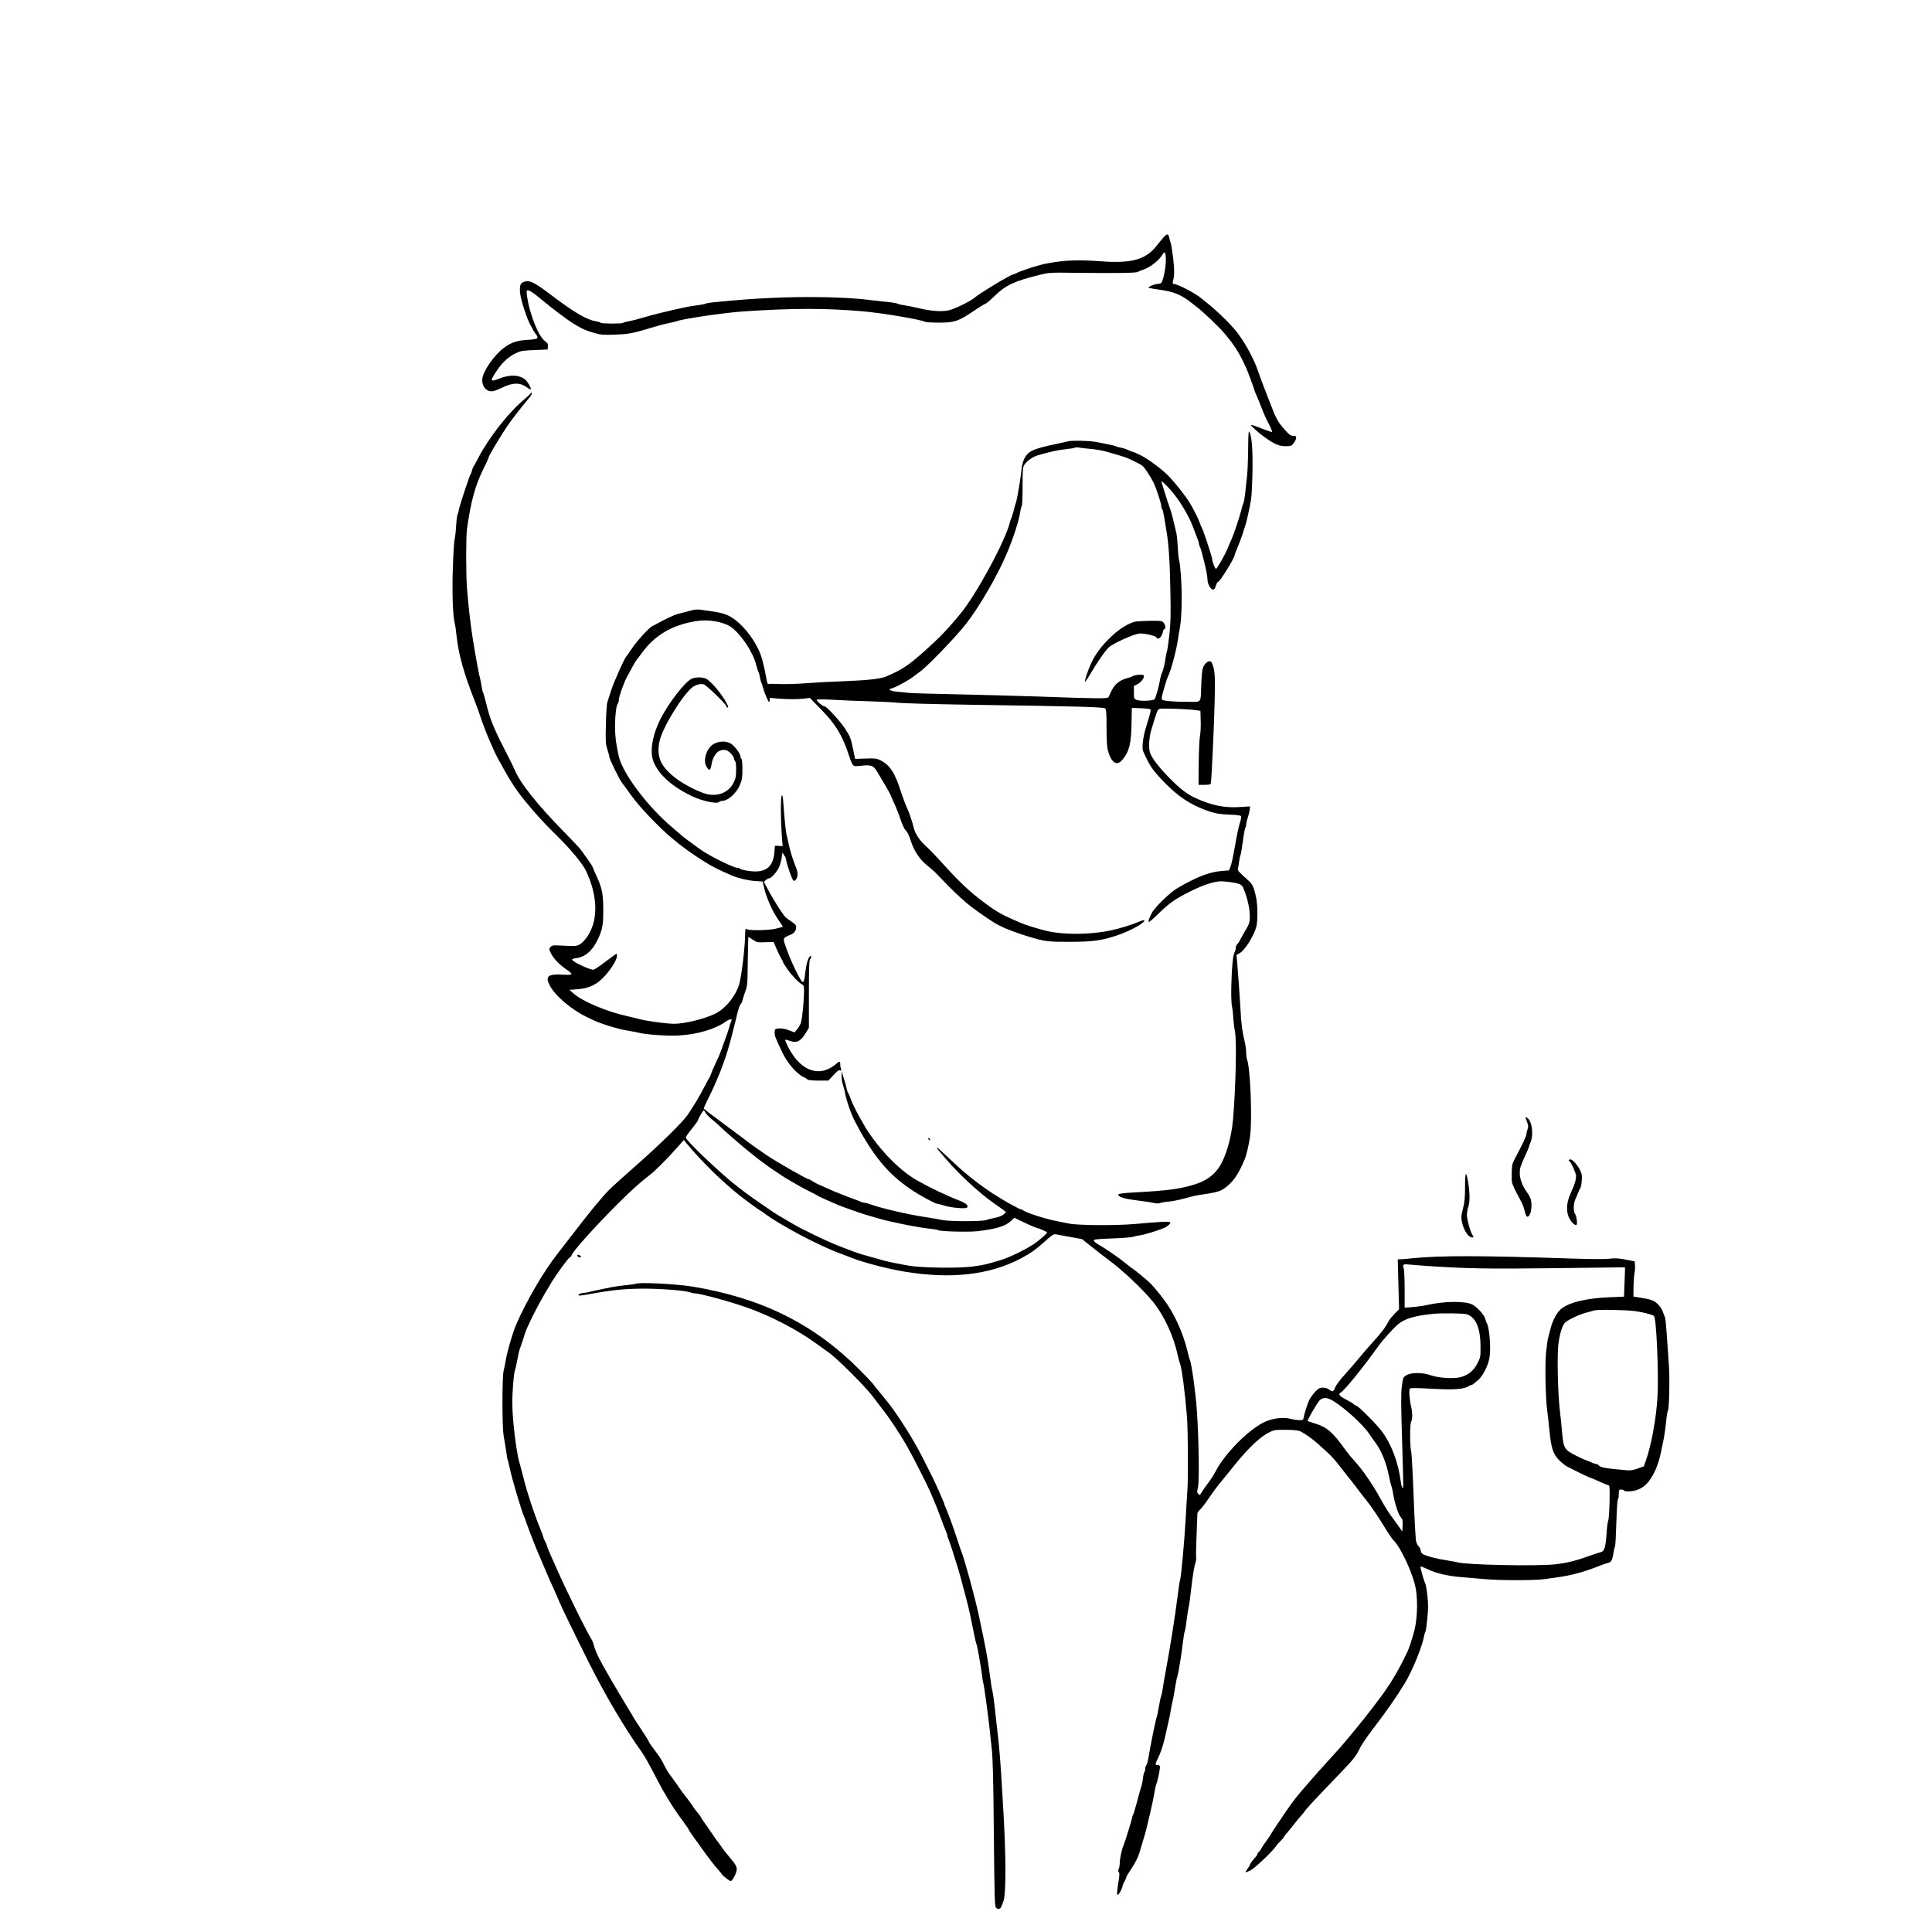<?xml version="1.0" standalone="no"?>
<!DOCTYPE svg PUBLIC "-//W3C//DTD SVG 20010904//EN"
 "http://www.w3.org/TR/2001/REC-SVG-20010904/DTD/svg10.dtd">
<svg version="1.0" xmlns="http://www.w3.org/2000/svg"
 width="2048pt" height="2048pt" viewBox="0 0 2048 2048"
 preserveAspectRatio="xMidYMid meet">

<g transform="translate(0,2048) scale(0.1,-0.1)"
fill="#000000" stroke="none">
<path d="M12337 17967 c-17 -19 -52 -61 -77 -93 -112 -144 -262 -187 -572
-165 -261 19 -386 15 -583 -20 -82 -14 -276 -76 -335 -106 -14 -7 -28 -13 -32
-13 -24 0 -358 -202 -413 -250 -38 -33 -196 -111 -258 -127 -78 -20 -189 -13
-331 21 -56 13 -126 27 -156 31 -30 4 -59 11 -65 15 -9 7 -74 17 -175 26 -19
2 -73 8 -120 14 -254 32 -669 40 -1060 21 -220 -11 -285 -16 -605 -46 -38 -4
-74 -11 -80 -15 -5 -4 -39 -11 -75 -15 -36 -4 -94 -13 -130 -21 -185 -39 -374
-86 -450 -110 -47 -14 -113 -32 -147 -38 -34 -6 -65 -14 -69 -19 -10 -10 -232
-9 -238 2 -3 5 -26 12 -51 16 -91 13 -230 94 -462 270 -199 151 -245 172 -308
143 -32 -14 -39 -43 -31 -121 9 -74 78 -285 112 -338 13 -21 24 -41 24 -44 0
-4 12 -22 26 -41 40 -52 30 -60 -85 -67 -107 -5 -172 -27 -248 -83 -101 -74
-221 -245 -230 -328 -9 -79 45 -144 111 -133 19 3 62 20 97 37 113 56 195 57
265 3 19 -14 37 -23 40 -20 9 9 -34 84 -61 105 -64 51 -164 53 -277 7 -96 -39
-98 -24 -12 100 56 80 117 134 192 171 52 25 70 28 197 33 l140 6 3 32 c3 26
-3 36 -31 57 -53 40 -112 165 -161 336 -21 76 -38 179 -32 196 8 21 59 -9 156
-91 106 -89 267 -211 340 -256 83 -52 137 -76 225 -100 70 -19 96 -21 220 -16
144 5 182 13 410 82 50 15 119 33 155 40 36 7 72 16 80 19 61 26 521 93 725
106 524 34 855 34 1251 0 200 -17 614 -87 656 -110 10 -6 78 -10 151 -10 163
0 207 14 362 119 57 39 116 76 131 81 14 6 60 45 102 87 108 107 215 157 472
219 102 25 114 26 385 22 424 -5 644 -2 658 10 6 5 30 15 52 22 77 24 173 100
211 166 19 32 29 21 32 -36 6 -85 -27 -256 -52 -272 -6 -4 -23 -8 -37 -8 -14
0 -43 -9 -65 -19 -38 -19 -38 -20 -14 -25 14 -4 57 -11 95 -16 156 -21 239
-55 342 -138 11 -9 36 -28 54 -42 74 -56 230 -204 297 -282 87 -102 147 -191
191 -283 18 -38 37 -78 42 -87 11 -22 89 -233 89 -241 0 -4 11 -30 24 -59 13
-29 36 -87 52 -128 15 -41 47 -113 71 -159 24 -46 41 -87 38 -90 -3 -2 -40 9
-83 26 -93 37 -142 54 -142 47 0 -9 88 -88 145 -128 105 -75 152 -96 222 -96
59 0 63 2 87 33 15 19 26 44 26 55 0 18 -6 22 -32 22 -28 1 -42 11 -93 69 -73
84 -84 103 -166 316 -23 61 -48 124 -54 140 -12 30 -20 50 -56 152 -30 86 -47
124 -108 239 -31 57 -94 153 -125 191 -76 93 -224 235 -325 313 -18 14 -40 32
-50 40 -62 53 -249 150 -289 150 -10 0 -12 7 -9 23 17 68 18 120 3 249 -10 79
-21 152 -26 163 -5 11 -12 35 -15 52 -9 47 -21 49 -58 10z"/>
<path d="M5624 16309 c-5 -8 -45 -45 -89 -82 -150 -128 -356 -392 -460 -592
-26 -50 -51 -95 -55 -100 -5 -6 -12 -24 -16 -40 -4 -17 -10 -35 -15 -40 -12
-16 -117 -334 -125 -380 -3 -22 -10 -44 -14 -50 -4 -5 -11 -59 -15 -120 -3
-60 -11 -123 -16 -140 -5 -16 -13 -145 -18 -285 -10 -259 -2 -525 19 -605 6
-22 14 -80 19 -130 20 -198 79 -409 201 -715 12 -30 32 -86 45 -125 51 -156
137 -361 198 -475 122 -224 182 -318 287 -446 105 -129 206 -239 330 -360 151
-147 286 -312 316 -384 3 -8 12 -28 19 -45 91 -214 100 -428 25 -583 -34 -70
-81 -127 -123 -148 -24 -13 -52 -14 -156 -9 -119 7 -127 6 -145 -13 -18 -21
-18 -22 5 -68 25 -53 87 -118 157 -166 84 -57 80 -66 -27 -60 -160 9 -193 -15
-146 -109 57 -115 241 -270 415 -349 8 -4 29 -14 45 -22 44 -22 162 -64 220
-78 28 -7 57 -15 65 -18 8 -3 49 -11 90 -18 41 -7 93 -17 114 -22 72 -19 297
-35 415 -29 198 10 393 67 505 148 46 32 74 33 56 0 -5 -10 -14 -36 -19 -57
-5 -22 -21 -70 -36 -109 -14 -38 -35 -95 -45 -125 -11 -30 -24 -64 -29 -75 -5
-11 -25 -54 -44 -95 -19 -41 -38 -86 -42 -100 -4 -14 -12 -30 -17 -37 -5 -6
-27 -47 -49 -90 -47 -93 -111 -200 -181 -303 -52 -75 -279 -299 -523 -515
-211 -187 -270 -240 -305 -275 -82 -83 -197 -222 -395 -480 -60 -78 -132 -170
-158 -204 -145 -185 -323 -491 -433 -741 -38 -88 -97 -287 -113 -385 -6 -36
-16 -87 -23 -115 -16 -70 -16 -598 1 -685 6 -36 18 -104 25 -153 7 -48 13 -90
14 -92 6 -13 12 -36 26 -100 25 -117 120 -438 151 -510 7 -16 20 -50 28 -75
24 -69 107 -282 127 -325 5 -11 28 -65 51 -120 40 -96 84 -196 114 -260 8 -16
30 -68 50 -115 38 -89 151 -321 313 -645 176 -352 380 -698 563 -955 33 -46
71 -114 169 -302 67 -130 152 -270 217 -360 26 -36 55 -76 63 -88 8 -12 23
-33 33 -45 9 -13 17 -26 17 -29 0 -4 27 -44 59 -89 33 -45 69 -95 81 -112 61
-87 137 -185 170 -221 20 -22 39 -45 41 -50 6 -15 82 -74 95 -74 19 0 64 89
64 126 0 23 -11 46 -37 78 -68 82 -108 133 -123 156 -8 13 -24 35 -35 49 -19
24 -35 46 -75 106 -8 13 -36 53 -62 89 -27 37 -48 70 -48 73 0 4 -18 28 -40
54 -22 26 -40 50 -40 53 0 3 -28 42 -62 87 -35 45 -70 92 -78 104 -18 27 -81
115 -121 170 -16 22 -40 65 -54 95 -14 30 -43 77 -64 105 -70 94 -91 124 -91
129 0 6 -52 89 -132 209 -21 32 -38 59 -38 61 0 2 -18 33 -40 67 -41 67 -130
216 -166 278 -11 20 -31 54 -44 76 -55 95 -71 124 -109 196 -22 43 -45 99 -52
125 -6 27 -18 59 -26 72 -61 98 -272 526 -378 767 -31 72 -65 149 -76 172 -10
24 -19 47 -19 53 0 6 -9 27 -20 47 -11 21 -20 42 -20 48 0 5 -14 44 -31 85
-67 164 -138 378 -179 541 -17 68 -36 139 -42 158 -33 107 -77 460 -77 632 -1
125 15 322 28 354 5 11 16 63 26 115 10 52 21 102 25 110 4 8 20 56 36 105 15
50 33 101 40 115 81 178 153 311 265 494 54 88 171 247 185 253 8 3 21 19 29
37 38 77 465 532 679 721 43 39 106 91 140 116 62 48 191 177 303 304 l62 70
28 -34 c160 -193 363 -392 561 -552 42 -34 213 -159 217 -159 3 0 29 -18 58
-39 154 -116 573 -338 787 -416 41 -15 89 -33 105 -40 126 -53 400 -125 590
-156 487 -80 894 -34 1225 140 101 53 162 96 257 182 72 65 93 79 113 75 14
-2 82 -15 153 -28 l127 -23 108 -86 c59 -47 132 -104 162 -126 156 -113 378
-323 485 -456 116 -145 215 -357 259 -560 9 -39 20 -81 25 -92 18 -41 54 -315
73 -555 12 -156 15 -675 4 -805 -3 -44 -11 -163 -16 -265 -13 -240 -49 -639
-60 -665 -4 -11 -17 -94 -28 -185 -25 -201 -80 -548 -122 -770 -17 -91 -33
-185 -36 -210 -3 -25 -10 -54 -14 -65 -5 -11 -16 -63 -25 -115 -9 -52 -19
-104 -24 -115 -10 -23 -66 -300 -85 -418 -7 -43 -18 -83 -24 -89 -7 -7 -12
-24 -12 -39 0 -15 -4 -30 -9 -33 -4 -3 -11 -33 -15 -67 -4 -33 -11 -70 -16
-82 -8 -23 -14 -44 -55 -197 -14 -52 -30 -103 -35 -112 -6 -10 -10 -23 -10
-30 0 -14 -76 -260 -91 -293 -18 -40 -39 -140 -39 -183 0 -24 -5 -52 -11 -63
-7 -15 -7 -24 1 -34 8 -10 8 -31 0 -82 -22 -130 -23 -164 -8 -158 13 5 48 74
48 95 0 5 9 25 20 45 11 20 20 40 20 46 0 6 22 43 48 82 63 95 82 138 116 262
10 33 24 83 33 110 8 28 22 79 29 115 8 36 19 83 25 105 15 61 39 173 50 240
5 33 14 69 19 80 15 34 42 173 35 185 -3 5 -15 10 -26 10 -24 0 -24 13 0 59
27 50 59 142 77 220 38 164 57 250 66 306 5 33 13 74 18 90 5 17 16 77 25 135
9 58 20 114 25 125 10 24 48 256 61 375 5 47 13 96 19 110 5 14 14 68 20 120
6 52 15 111 20 130 6 19 19 118 30 220 12 102 28 205 36 230 9 25 15 56 14 70
-2 52 -2 80 5 265 4 105 8 199 8 210 1 11 14 30 29 43 15 13 57 67 92 120 36
53 85 120 108 148 24 28 96 117 160 197 159 197 283 313 386 360 41 19 63 22
169 20 91 -1 130 -6 154 -19 47 -24 128 -82 174 -124 22 -21 69 -63 105 -95
36 -33 87 -88 114 -124 28 -36 73 -94 100 -128 28 -34 67 -83 86 -109 19 -26
73 -96 120 -155 47 -59 123 -172 170 -250 47 -78 98 -153 113 -168 67 -63 184
-306 226 -468 32 -125 30 -341 -4 -480 -23 -93 -61 -207 -84 -250 -5 -10 -26
-52 -46 -93 -21 -41 -55 -104 -77 -140 -21 -36 -44 -74 -51 -85 -7 -11 -14
-22 -17 -25 -3 -3 -14 -18 -24 -35 -41 -64 -226 -306 -321 -419 -55 -65 -113
-135 -130 -156 -16 -21 -91 -104 -165 -185 -74 -81 -151 -166 -169 -189 -19
-22 -55 -64 -80 -92 -61 -68 -133 -159 -185 -236 -23 -35 -73 -107 -109 -161
-37 -55 -67 -102 -68 -105 0 -4 -20 -34 -45 -67 -24 -33 -48 -69 -53 -80 -5
-12 -16 -27 -25 -34 -9 -7 -16 -18 -16 -24 0 -6 -7 -17 -15 -26 -30 -32 -65
-79 -65 -88 0 -5 -11 -24 -25 -43 -14 -18 -23 -35 -21 -37 2 -3 26 7 53 20 46
24 233 202 271 258 9 14 32 40 50 57 17 17 32 34 32 38 0 4 17 26 38 50 20 23
55 66 77 95 22 29 52 65 67 81 15 16 31 36 36 44 13 23 103 120 297 322 236
245 241 251 297 362 19 36 79 124 134 195 131 169 256 349 341 490 72 121 175
370 195 473 6 32 15 62 19 67 4 6 13 70 20 143 10 104 10 154 0 238 -6 58 -16
113 -20 122 -18 37 -59 182 -52 186 4 3 40 -11 79 -30 89 -44 220 -73 372 -84
63 -5 169 -14 235 -20 151 -14 525 -14 625 0 41 6 104 15 140 20 146 19 288
58 455 125 33 13 72 26 87 29 29 6 42 35 54 116 4 25 10 50 14 55 4 6 10 118
14 250 4 134 11 244 16 249 6 6 10 32 10 58 0 44 2 48 24 48 14 0 28 -4 31
-10 11 -17 101 -11 152 11 55 23 94 57 131 114 54 82 89 177 113 300 6 28 17
84 26 125 8 41 19 122 25 180 5 57 13 109 18 115 15 18 22 350 10 500 -5 77
-15 214 -21 305 -6 91 -14 174 -19 185 -4 11 -16 40 -25 65 -9 26 -34 60 -57
81 -41 37 -70 46 -203 67 l-50 8 1 99 c1 55 5 120 10 145 5 25 8 64 6 87 l-3
42 -56 11 c-105 22 -148 25 -214 17 -39 -6 -197 -5 -400 2 -958 32 -1400 33
-1694 2 -49 -5 -103 -10 -119 -10 l-29 -1 7 -264 7 -265 -48 -48 c-26 -27 -55
-62 -63 -78 -29 -60 -76 -122 -165 -220 -50 -55 -116 -131 -147 -170 -31 -38
-97 -115 -147 -170 -54 -59 -98 -118 -107 -142 -19 -48 -28 -51 -64 -23 -15
12 -41 20 -65 20 -35 0 -47 -6 -82 -42 -22 -24 -50 -61 -61 -83 -20 -38 -58
-156 -64 -200 -3 -17 -11 -20 -48 -19 -25 1 -65 7 -90 14 -78 21 -196 5 -282
-37 -171 -85 -418 -336 -514 -524 -15 -30 -50 -84 -78 -121 -28 -36 -59 -81
-69 -99 -17 -30 -19 -31 -34 -16 -14 14 -15 23 -4 69 16 68 9 529 -12 823 -13
188 -57 500 -73 526 -3 5 -14 46 -25 91 -48 201 -142 408 -252 553 -69 92
-134 167 -168 195 -23 19 -59 49 -78 66 -30 25 -64 52 -126 96 -5 4 -37 29
-70 56 -58 46 -193 137 -265 178 -19 11 -35 27 -35 35 0 11 35 15 194 21 107
4 206 11 220 17 14 5 48 12 74 16 48 6 192 50 257 78 20 9 44 25 54 36 16 18
17 21 3 27 -19 7 -125 1 -367 -21 -202 -18 -615 -15 -700 5 -25 5 -79 16 -121
24 -126 24 -337 92 -364 117 -5 5 -14 9 -20 9 -19 0 -188 95 -299 167 -139 91
-286 206 -403 316 -171 161 -188 176 -192 172 -2 -3 11 -21 29 -42 18 -21 51
-60 74 -86 130 -153 350 -355 496 -458 51 -35 102 -72 114 -81 l21 -18 -26
-23 c-16 -15 -51 -29 -90 -36 -35 -7 -77 -18 -94 -24 -41 -16 -393 -16 -465 0
-30 7 -113 21 -185 32 -177 26 -471 95 -570 132 -28 10 -59 19 -69 19 -10 0
-32 6 -49 14 -18 8 -52 21 -77 30 -25 8 -74 27 -110 42 -36 14 -78 32 -95 38
-29 12 -95 42 -165 73 -19 9 -47 25 -62 35 -14 10 -31 18 -36 18 -19 0 -330
178 -440 251 -96 65 -202 140 -257 185 -11 9 -72 54 -135 100 -221 163 -280
209 -280 215 0 4 24 56 54 116 97 196 172 390 222 573 9 36 23 85 29 110 7 25
20 77 29 115 34 145 44 176 60 194 9 10 16 24 16 31 0 7 12 48 27 89 27 74 27
83 30 330 2 140 5 256 6 258 2 1 23 -11 47 -28 43 -29 49 -30 133 -27 l88 3
32 -76 c18 -41 40 -87 50 -102 9 -14 17 -30 17 -35 0 -5 22 -40 49 -78 47 -67
117 -140 157 -162 16 -9 19 -21 17 -89 -2 -103 -18 -258 -31 -308 -6 -22 -24
-56 -40 -74 l-29 -35 -60 23 c-38 14 -76 21 -104 19 -40 -3 -44 -6 -47 -32 -2
-15 2 -42 8 -60 15 -38 40 -96 51 -116 5 -8 18 -35 29 -59 33 -71 106 -166
161 -210 28 -23 56 -41 62 -41 6 0 19 -8 29 -17 16 -14 39 -17 125 -18 l105 0
53 58 c39 42 57 56 70 51 15 -6 16 -3 10 17 -5 13 -8 31 -7 39 1 37 -8 44 -31
23 -176 -161 -380 -99 -516 156 -23 45 -40 85 -37 88 3 3 25 -2 50 -11 72 -27
117 -3 173 92 l28 47 0 357 c0 272 3 360 13 369 15 16 16 43 1 33 -20 -12 -40
-74 -50 -157 -11 -93 -17 -117 -28 -117 -25 0 -146 257 -194 412 -16 53 -13
58 61 88 40 15 62 45 62 81 0 21 -10 34 -48 58 -27 17 -58 41 -69 53 -34 38
-116 167 -173 272 l-53 99 23 19 c12 10 28 18 35 18 20 0 75 61 101 112 13 27
27 76 31 110 4 45 8 56 14 41 4 -12 12 -24 17 -27 6 -3 13 -25 17 -49 9 -52
60 -196 75 -211 8 -8 16 -4 30 14 21 28 19 80 -6 135 -23 52 -62 178 -74 240
-6 33 -16 74 -21 90 -8 28 -24 181 -36 353 -2 39 -8 72 -13 72 -17 0 -16 -264
2 -482 l5 -57 -41 2 -41 2 -6 -72 c-15 -165 -103 -224 -287 -193 -40 6 -74 16
-78 21 -3 5 -14 9 -25 9 -38 0 -263 109 -367 177 -63 42 -224 161 -232 172 -3
3 -41 36 -85 73 -266 221 -535 579 -576 763 -31 145 -38 201 -39 311 0 120 13
231 31 249 5 5 9 21 9 35 0 32 52 180 84 240 79 146 93 171 111 193 11 13 31
39 44 58 140 197 331 308 596 347 119 18 282 -12 355 -65 108 -79 234 -268
266 -401 9 -37 21 -72 25 -77 4 -6 11 -31 15 -55 4 -25 10 -49 14 -55 4 -5 13
-32 20 -60 7 -27 25 -75 39 -105 24 -51 26 -53 29 -26 l4 28 81 -7 c109 -9
220 -9 287 0 l55 7 121 -124 c150 -155 216 -261 284 -458 53 -157 44 -147 142
-137 107 11 127 3 169 -68 19 -32 41 -69 50 -84 30 -48 89 -153 89 -157 0 -3
16 -40 36 -82 20 -42 51 -121 69 -175 20 -61 42 -106 57 -120 15 -14 35 -53
48 -96 37 -118 95 -207 175 -272 39 -32 76 -64 83 -71 7 -7 75 -76 150 -154
75 -77 183 -175 239 -217 105 -79 243 -172 278 -188 11 -5 27 -13 35 -18 36
-21 193 -80 295 -110 175 -52 200 -55 435 -55 244 0 342 14 510 71 139 47 299
138 279 158 -4 3 -31 -5 -60 -18 -67 -29 -199 -70 -299 -91 -218 -46 -507 -47
-685 -2 -113 29 -213 61 -265 83 -205 88 -244 110 -385 214 -142 104 -266 220
-421 392 -79 88 -168 180 -197 206 -61 53 -113 128 -128 186 -20 81 -51 171
-75 222 -14 29 -42 106 -64 172 -64 201 -117 281 -217 331 -40 20 -56 22 -156
19 l-112 -4 -21 100 c-25 121 -32 138 -88 224 -45 70 -192 231 -211 231 -21 0
-97 62 -87 72 6 6 79 5 188 -1 98 -6 274 -13 389 -16 116 -3 242 -10 280 -15
39 -5 387 -15 775 -21 1154 -17 1407 -24 1425 -39 12 -10 15 -44 15 -204 0
-130 5 -207 14 -241 36 -133 96 -170 155 -98 72 87 93 172 96 388 l3 160 78
-2 c44 -2 90 -5 103 -8 28 -7 30 9 -35 -210 -29 -98 -41 -206 -26 -239 72
-162 104 -207 241 -346 133 -134 252 -213 411 -274 99 -38 155 -48 269 -52 57
-2 109 -8 114 -13 7 -7 4 -28 -6 -63 -19 -60 -27 -97 -62 -292 -13 -76 -31
-157 -40 -181 l-17 -42 -76 -6 c-131 -10 -273 -65 -472 -183 -79 -46 -239
-202 -271 -264 -28 -53 -39 -87 -31 -94 3 -3 51 38 106 92 116 112 173 152
335 233 142 72 274 113 345 106 153 -14 197 -27 213 -64 37 -84 66 -195 70
-273 6 -90 0 -110 -52 -195 -13 -22 -33 -59 -45 -81 -11 -23 -27 -47 -35 -54
-8 -7 -15 -23 -15 -37 0 -13 -5 -34 -12 -46 -18 -32 -29 -139 -35 -342 -3
-110 0 -200 6 -230 6 -27 13 -88 15 -135 3 -47 11 -107 17 -135 20 -86 9 -587
-20 -930 -18 -201 -76 -401 -149 -510 -58 -86 -139 -143 -253 -179 -151 -49
-287 -67 -619 -85 -164 -9 -205 -15 -195 -31 15 -24 83 -42 205 -56 74 -9 151
-21 171 -26 25 -7 47 -7 70 0 19 6 64 13 101 16 37 4 107 18 155 32 49 14 115
30 148 35 179 26 225 38 267 67 99 68 157 151 228 327 14 36 40 148 51 225 25
173 4 724 -31 816 -6 14 -10 49 -10 77 0 29 -7 81 -16 117 -27 115 -36 182
-44 340 -9 158 -25 379 -36 506 l-7 70 36 21 c54 32 142 171 173 272 18 61 18
231 -1 320 -19 94 -39 139 -74 170 -119 108 -123 112 -118 134 3 12 9 47 13
77 4 30 10 60 14 65 4 6 15 72 25 148 10 76 22 140 26 143 5 3 9 17 9 32 1 15
7 45 15 67 8 22 17 59 21 83 l6 44 -103 -7 c-168 -11 -299 15 -474 94 -91 42
-160 94 -275 210 -117 119 -195 221 -211 278 -15 56 -7 169 19 248 10 33 29
93 41 132 18 60 27 74 46 79 29 7 285 -2 370 -13 l60 -8 3 -105 c2 -58 -1
-127 -7 -155 -6 -27 -12 -157 -14 -287 l-2 -238 63 0 c41 0 64 4 67 13 8 26
37 654 42 907 4 257 1 292 -28 368 -18 47 -79 13 -100 -57 -6 -20 -13 -97 -15
-171 -7 -199 7 -180 -132 -180 -169 0 -280 10 -286 26 -3 7 1 36 9 64 8 27 22
74 30 103 8 28 19 61 25 72 32 64 86 262 106 390 7 50 18 113 23 140 18 99 23
338 11 515 -6 96 -16 182 -20 190 -5 9 -11 69 -15 135 -3 66 -10 136 -15 155
-5 19 -18 76 -30 125 -11 50 -31 122 -46 160 -14 39 -29 84 -33 100 -5 17 -18
59 -30 94 -12 35 -20 65 -18 67 7 7 93 -81 141 -145 73 -95 149 -226 186 -321
62 -159 70 -183 70 -196 0 -8 5 -22 10 -32 10 -16 34 -106 66 -247 7 -33 14
-77 14 -99 0 -45 34 -106 59 -106 12 0 22 13 30 40 6 22 16 40 21 40 21 0 180
258 180 292 0 4 8 27 19 51 24 55 68 175 76 207 4 14 10 34 15 45 11 28 49
196 62 280 6 39 13 171 15 295 4 229 -7 371 -31 418 -11 21 -13 -5 -15 -179
-1 -112 -6 -242 -12 -289 -5 -47 -14 -125 -19 -175 -5 -49 -14 -99 -19 -110
-6 -11 -18 -49 -26 -85 -17 -68 -76 -243 -99 -295 -8 -16 -26 -59 -41 -95 -32
-77 -114 -220 -125 -220 -10 0 -40 75 -40 102 0 21 -96 314 -110 333 -3 6 -15
33 -25 60 -10 28 -29 70 -43 95 -14 25 -32 59 -40 75 -39 75 -165 238 -252
326 -68 69 -212 175 -291 214 -39 19 -75 35 -81 35 -5 0 -27 9 -49 19 -21 11
-58 22 -82 26 -23 4 -46 11 -52 15 -5 4 -48 14 -95 23 -47 9 -101 19 -120 23
-63 12 -254 16 -290 5 -19 -5 -78 -18 -130 -29 -191 -40 -265 -67 -301 -108
-33 -37 -53 -90 -60 -159 -9 -95 -47 -318 -58 -348 -5 -13 -17 -55 -26 -93
-10 -38 -21 -73 -25 -79 -4 -5 -10 -23 -14 -40 -44 -190 -353 -763 -524 -970
-138 -168 -224 -257 -389 -404 -168 -149 -232 -191 -398 -262 -56 -25 -201
-41 -435 -50 -140 -5 -313 -14 -385 -20 -125 -10 -261 -14 -355 -9 -25 2 -54
1 -65 -1 -16 -3 -21 4 -28 41 -31 173 -53 254 -87 325 -63 134 -177 272 -278
336 -70 44 -123 58 -341 86 -24 3 -60 1 -80 -5 -20 -6 -67 -18 -106 -28 -38
-9 -77 -20 -85 -24 -8 -4 -37 -17 -65 -30 -27 -12 -70 -34 -95 -48 -25 -15
-57 -31 -71 -37 -35 -14 -170 -162 -227 -249 -26 -39 -50 -73 -53 -76 -18 -14
-131 -268 -159 -355 -17 -55 -36 -113 -42 -130 -6 -16 -13 -121 -15 -232 -5
-185 -3 -208 16 -269 12 -37 21 -73 21 -80 0 -20 107 -239 132 -270 13 -16 57
-76 98 -134 81 -115 283 -328 425 -449 112 -95 228 -179 365 -263 90 -55 137
-78 275 -138 64 -28 171 -54 245 -59 l85 -6 11 -50 c26 -118 90 -263 159 -362
25 -36 45 -66 43 -68 -2 -1 -33 -9 -70 -19 -82 -20 -297 -23 -316 -4 -9 9 -12
-3 -13 -57 -1 -126 -36 -430 -60 -517 -34 -131 -147 -271 -261 -326 -114 -55
-323 -105 -433 -105 -89 1 -305 31 -380 53 -16 5 -73 18 -125 30 -216 49 -468
156 -561 239 l-43 38 85 6 c101 7 178 37 244 95 84 74 175 208 175 258 0 13
-2 24 -5 24 -2 0 -55 -38 -117 -85 -61 -47 -119 -85 -128 -85 -41 0 -215 82
-224 105 -3 8 9 14 38 17 96 11 174 76 230 193 52 110 61 154 61 315 0 181
-13 240 -84 391 -17 37 -31 70 -31 74 0 6 -108 159 -140 198 -8 10 -80 85
-160 167 -288 294 -465 517 -525 661 -14 33 -49 104 -77 157 -122 234 -173
352 -208 482 -6 25 -19 74 -28 110 -10 36 -20 70 -24 75 -3 6 -9 33 -13 60 -4
28 -11 64 -15 80 -12 37 -44 212 -77 415 -25 158 -46 337 -62 535 -12 145 -12
553 -1 635 42 299 88 465 176 642 30 59 54 113 54 119 0 14 92 170 176 299 56
86 137 192 247 324 22 25 37 51 35 58 -3 9 -7 9 -14 -3z m5941 -588 c50 -5
117 -16 150 -25 234 -67 212 -59 321 -112 75 -36 84 -44 127 -109 25 -38 54
-88 65 -110 28 -58 82 -221 82 -249 0 -14 4 -27 9 -30 4 -3 13 -38 20 -78 6
-40 16 -100 22 -133 27 -151 39 -325 45 -632 6 -280 4 -358 -10 -490 -10 -87
-21 -167 -26 -178 -5 -11 -13 -55 -19 -98 -6 -43 -20 -97 -30 -120 -11 -23
-22 -64 -26 -92 -7 -49 -39 -165 -54 -195 -10 -19 -152 -26 -193 -9 -27 11
-28 14 -28 79 l0 68 37 19 c40 19 79 75 67 94 -8 13 -98 6 -118 -9 -6 -5 -32
-14 -58 -21 -74 -18 -134 -66 -164 -131 -14 -30 -29 -62 -33 -70 -9 -17 -90
-17 -761 7 -223 7 -605 18 -850 23 -245 5 -472 11 -505 15 -33 3 -91 9 -129
13 -41 4 -71 12 -74 20 -2 6 2 12 8 12 32 0 208 95 258 140 10 8 30 23 45 33
73 47 382 367 497 513 138 178 324 495 425 729 73 168 138 368 151 465 4 28
11 53 15 56 5 3 9 96 9 207 0 176 2 205 18 229 28 43 89 86 145 102 131 38
219 57 300 65 48 5 91 12 95 16 4 3 23 4 42 0 19 -3 76 -10 125 -14z m-4087
-7035 c6 -13 39 -48 74 -76 35 -29 75 -64 89 -79 14 -14 52 -48 84 -76 32 -27
77 -66 99 -86 59 -52 219 -181 246 -199 12 -8 37 -27 56 -41 18 -14 63 -46
101 -70 37 -24 70 -46 73 -49 3 -3 39 -25 80 -48 41 -24 86 -50 100 -58 14 -8
60 -33 103 -54 43 -21 84 -43 90 -48 7 -4 46 -23 87 -41 41 -18 89 -39 105
-46 45 -21 241 -90 320 -114 39 -11 93 -27 120 -35 126 -38 432 -99 555 -111
41 -4 80 -11 85 -15 17 -14 323 -22 415 -11 203 23 298 53 359 110 l34 32 66
-32 c78 -38 173 -79 184 -79 10 0 97 -39 97 -44 0 -9 -53 -58 -115 -105 -79
-60 -275 -158 -380 -189 -151 -46 -174 -51 -290 -67 -147 -21 -547 -15 -685 9
-130 23 -230 44 -285 60 -27 9 -93 27 -145 41 -52 14 -111 32 -130 40 -19 7
-73 28 -120 45 -84 32 -123 48 -230 97 -49 23 -89 42 -241 118 -25 13 -87 48
-138 79 -52 31 -95 56 -96 56 -6 0 -297 201 -347 240 -29 23 -66 51 -82 63
-166 127 -546 487 -546 518 0 9 29 52 65 95 35 44 65 84 65 91 0 15 52 103 61
103 3 0 11 -11 17 -24z m7652 -1626 c422 -28 648 -32 1363 -23 402 5 732 9
733 9 1 -1 -2 -71 -5 -156 l-6 -155 -165 -7 c-248 -11 -433 -58 -510 -131 -43
-40 -84 -121 -105 -207 -9 -36 -20 -78 -25 -95 -5 -16 -14 -84 -21 -150 -13
-127 -6 -491 12 -615 5 -36 16 -133 24 -217 18 -185 39 -248 104 -313 25 -25
60 -53 76 -62 17 -8 57 -29 90 -46 68 -35 169 -82 178 -82 3 0 38 -15 79 -34
40 -19 82 -36 93 -38 19 -3 20 -10 17 -177 -2 -95 -8 -185 -14 -199 -6 -15
-14 -79 -18 -142 -9 -139 -24 -186 -60 -193 -14 -3 -70 -21 -125 -41 -133 -49
-240 -75 -355 -88 -199 -22 -943 -7 -1040 21 -19 5 -71 15 -115 21 -96 14
-221 46 -252 66 -13 8 -23 25 -23 38 0 12 -8 30 -18 40 -11 9 -24 33 -30 54
-6 20 -18 237 -27 482 -9 245 -21 459 -26 475 -14 48 -15 286 -1 312 15 26 16
97 2 155 -20 87 -27 188 -14 199 8 7 82 6 228 -2 229 -13 344 -6 393 26 12 8
27 15 33 15 6 0 18 7 26 15 8 8 23 20 32 27 58 42 120 163 133 258 15 102 -5
321 -31 355 -4 6 -11 25 -15 42 -8 42 -86 128 -139 155 -76 38 -294 36 -476
-5 -36 -8 -104 -18 -152 -22 l-88 -7 0 195 c0 108 -5 208 -10 222 -15 41 -4
48 59 40 31 -3 117 -10 191 -15z m2200 -478 c80 -10 190 -38 203 -52 26 -25
51 -612 37 -860 -14 -228 -64 -504 -122 -670 l-23 -64 -65 -23 c-50 -18 -78
-22 -120 -18 -30 3 -95 9 -145 14 -92 9 -138 21 -150 40 -3 6 -14 11 -23 11
-9 1 -35 9 -57 20 -22 11 -44 19 -49 20 -5 0 -52 21 -104 47 -128 64 -138 80
-152 238 -5 66 -17 176 -25 245 -22 185 -30 573 -16 698 14 115 43 208 75 235
37 31 149 84 216 101 36 10 76 21 90 25 32 11 331 6 430 -7z m-1786 -33 c98
-27 149 -143 150 -339 1 -110 0 -118 -32 -181 -39 -80 -105 -132 -192 -150
-76 -16 -223 -5 -302 22 -89 32 -209 32 -259 1 -36 -22 -37 -24 -49 -120 -10
-78 -9 -191 3 -582 9 -266 14 -487 11 -489 -9 -10 -18 12 -25 62 -28 211 -100
400 -203 537 -57 76 -251 270 -270 270 -8 0 -19 7 -26 15 -7 8 -41 29 -77 47
-76 39 -92 60 -60 77 39 21 246 277 402 497 36 51 152 180 200 222 71 63 179
95 380 115 90 8 313 6 349 -4z m-1447 -901 c103 -45 345 -258 418 -368 16 -25
41 -61 56 -80 73 -97 125 -222 155 -380 8 -41 19 -84 24 -95 5 -11 14 -54 21
-95 16 -97 54 -208 80 -236 17 -18 20 -32 17 -85 l-3 -64 -42 60 c-23 33 -62
87 -87 120 -24 33 -72 112 -106 175 -74 136 -192 308 -267 388 -29 31 -72 84
-96 116 -141 197 -198 246 -329 287 -40 13 -75 24 -77 26 -7 4 100 189 125
216 27 30 65 35 111 15z"/>
<path d="M12032 13890 c-68 -16 -166 -76 -247 -153 -102 -95 -174 -190 -220
-291 -36 -80 -70 -184 -62 -192 2 -3 26 32 53 78 77 132 162 254 201 288 46
40 230 125 311 143 37 9 174 -19 187 -37 7 -9 17 -16 22 -16 17 0 43 35 49 68
4 18 10 32 14 32 18 0 17 41 -2 65 -19 24 -22 25 -146 24 -70 -1 -142 -5 -160
-9z"/>
<path d="M7334 13286 c-73 -32 -246 -256 -336 -434 -84 -169 -112 -341 -71
-444 54 -139 196 -266 408 -368 107 -51 264 -85 288 -61 6 6 20 11 30 11 62 0
154 81 190 168 23 55 27 77 27 167 0 58 -4 107 -10 110 -5 3 -10 14 -10 24 0
29 -60 111 -101 137 -65 41 -169 25 -220 -32 -54 -61 -72 -160 -40 -211 33
-52 42 -45 57 42 8 51 48 113 80 125 50 20 85 12 120 -26 19 -19 34 -43 34
-53 0 -9 5 -22 12 -29 8 -8 12 -43 11 -95 0 -68 -5 -91 -27 -134 -49 -99 -156
-146 -273 -123 -79 16 -242 97 -331 164 -169 128 -216 231 -181 398 30 143
247 497 352 575 36 26 86 38 118 28 29 -9 239 -213 239 -232 0 -7 5 -13 10
-13 14 0 13 5 -11 53 -46 88 -169 234 -216 253 -41 18 -109 17 -149 0z"/>
<path d="M8921 9075 c-1 -27 6 -69 14 -92 8 -23 19 -66 24 -95 14 -77 64 -220
105 -298 191 -364 352 -559 601 -724 91 -61 248 -146 269 -146 7 0 41 -9 74
-19 70 -23 220 -37 241 -23 25 18 -6 47 -81 76 -130 50 -300 131 -443 211
-166 93 -358 280 -507 495 -61 87 -176 300 -199 368 -10 30 -23 60 -28 66 -4
6 -11 25 -15 41 -3 17 -17 66 -30 110 l-25 80 0 -50z"/>
<path d="M16172 8629 c31 -83 32 -89 20 -122 -7 -18 -12 -42 -12 -53 0 -18
-41 -104 -128 -269 -23 -44 -26 -62 -27 -150 0 -110 -11 -80 108 -308 10 -20
24 -60 31 -89 6 -28 16 -53 23 -55 23 -8 47 47 47 111 1 64 -9 94 -50 151 -46
64 -74 140 -74 200 0 48 8 76 50 167 28 60 50 113 50 119 0 5 4 17 9 27 42 82
23 244 -33 274 -15 8 -18 7 -14 -3z"/>
<path d="M9840 8411 c0 -5 5 -13 10 -16 6 -3 10 -2 10 4 0 5 -4 13 -10 16 -5
3 -10 2 -10 -4z"/>
<path d="M16630 8180 c0 -5 4 -10 8 -10 10 0 58 -104 67 -143 7 -37 -9 -95
-51 -186 -44 -94 -54 -176 -30 -249 18 -52 68 -108 88 -96 11 7 1 93 -13 110
-21 26 -22 109 -2 155 11 24 26 60 33 79 7 19 18 41 23 47 5 7 12 42 14 77 5
54 2 71 -18 112 -28 57 -80 114 -103 114 -9 0 -16 -4 -16 -10z"/>
<path d="M15530 7900 c0 -117 -4 -162 -22 -232 -20 -77 -21 -93 -10 -144 14
-69 51 -135 86 -154 29 -15 45 -8 28 13 -21 25 -62 167 -62 216 0 26 7 68 16
94 17 50 15 149 -5 267 -20 115 -31 94 -31 -60z"/>
<path d="M6120 7170 c0 -13 28 -25 38 -16 3 4 0 11 -8 16 -20 13 -30 12 -30 0z"/>
<path d="M6735 6871 c-11 -4 -58 -11 -105 -15 -47 -4 -116 -14 -155 -22 -38
-8 -104 -22 -145 -30 -41 -9 -82 -18 -90 -21 -8 -3 -32 -7 -54 -8 -39 -4 -65
-18 -49 -28 4 -3 55 4 113 15 232 43 371 57 573 58 195 0 463 -22 498 -41 10
-5 28 -9 40 -9 68 0 450 -107 629 -177 235 -91 477 -221 662 -355 55 -40 111
-80 124 -89 90 -59 410 -379 486 -486 13 -17 52 -69 88 -115 79 -100 177 -248
256 -383 61 -106 215 -407 251 -490 65 -150 88 -209 119 -295 19 -52 41 -109
49 -127 8 -17 15 -36 15 -43 0 -6 8 -32 19 -58 10 -26 31 -87 46 -137 15 -49
33 -108 41 -130 14 -39 50 -172 100 -365 27 -104 41 -167 74 -335 12 -60 25
-119 30 -130 10 -23 48 -239 60 -335 4 -36 10 -72 13 -80 8 -18 57 -384 68
-495 4 -44 14 -136 22 -205 11 -95 17 -313 22 -897 7 -711 9 -774 25 -788 20
-18 45 -11 54 13 3 9 13 35 22 57 31 76 29 515 -6 1060 -5 77 -14 219 -19 315
-6 96 -17 236 -25 310 -40 370 -57 508 -65 540 -6 19 -20 107 -31 195 -26 187
-40 263 -115 615 -39 184 -153 600 -185 675 -5 11 -22 63 -39 115 -40 125 -98
284 -122 337 -10 24 -19 46 -19 49 0 3 -6 20 -14 37 -8 18 -29 66 -46 107 -18
41 -47 104 -65 140 -18 36 -58 116 -90 179 -86 172 -196 354 -326 540 -17 25
-68 89 -113 144 -44 54 -93 114 -107 133 -15 18 -78 85 -140 147 -483 483
-1032 756 -1764 878 -179 29 -565 49 -610 30z"/>
</g>
</svg>
